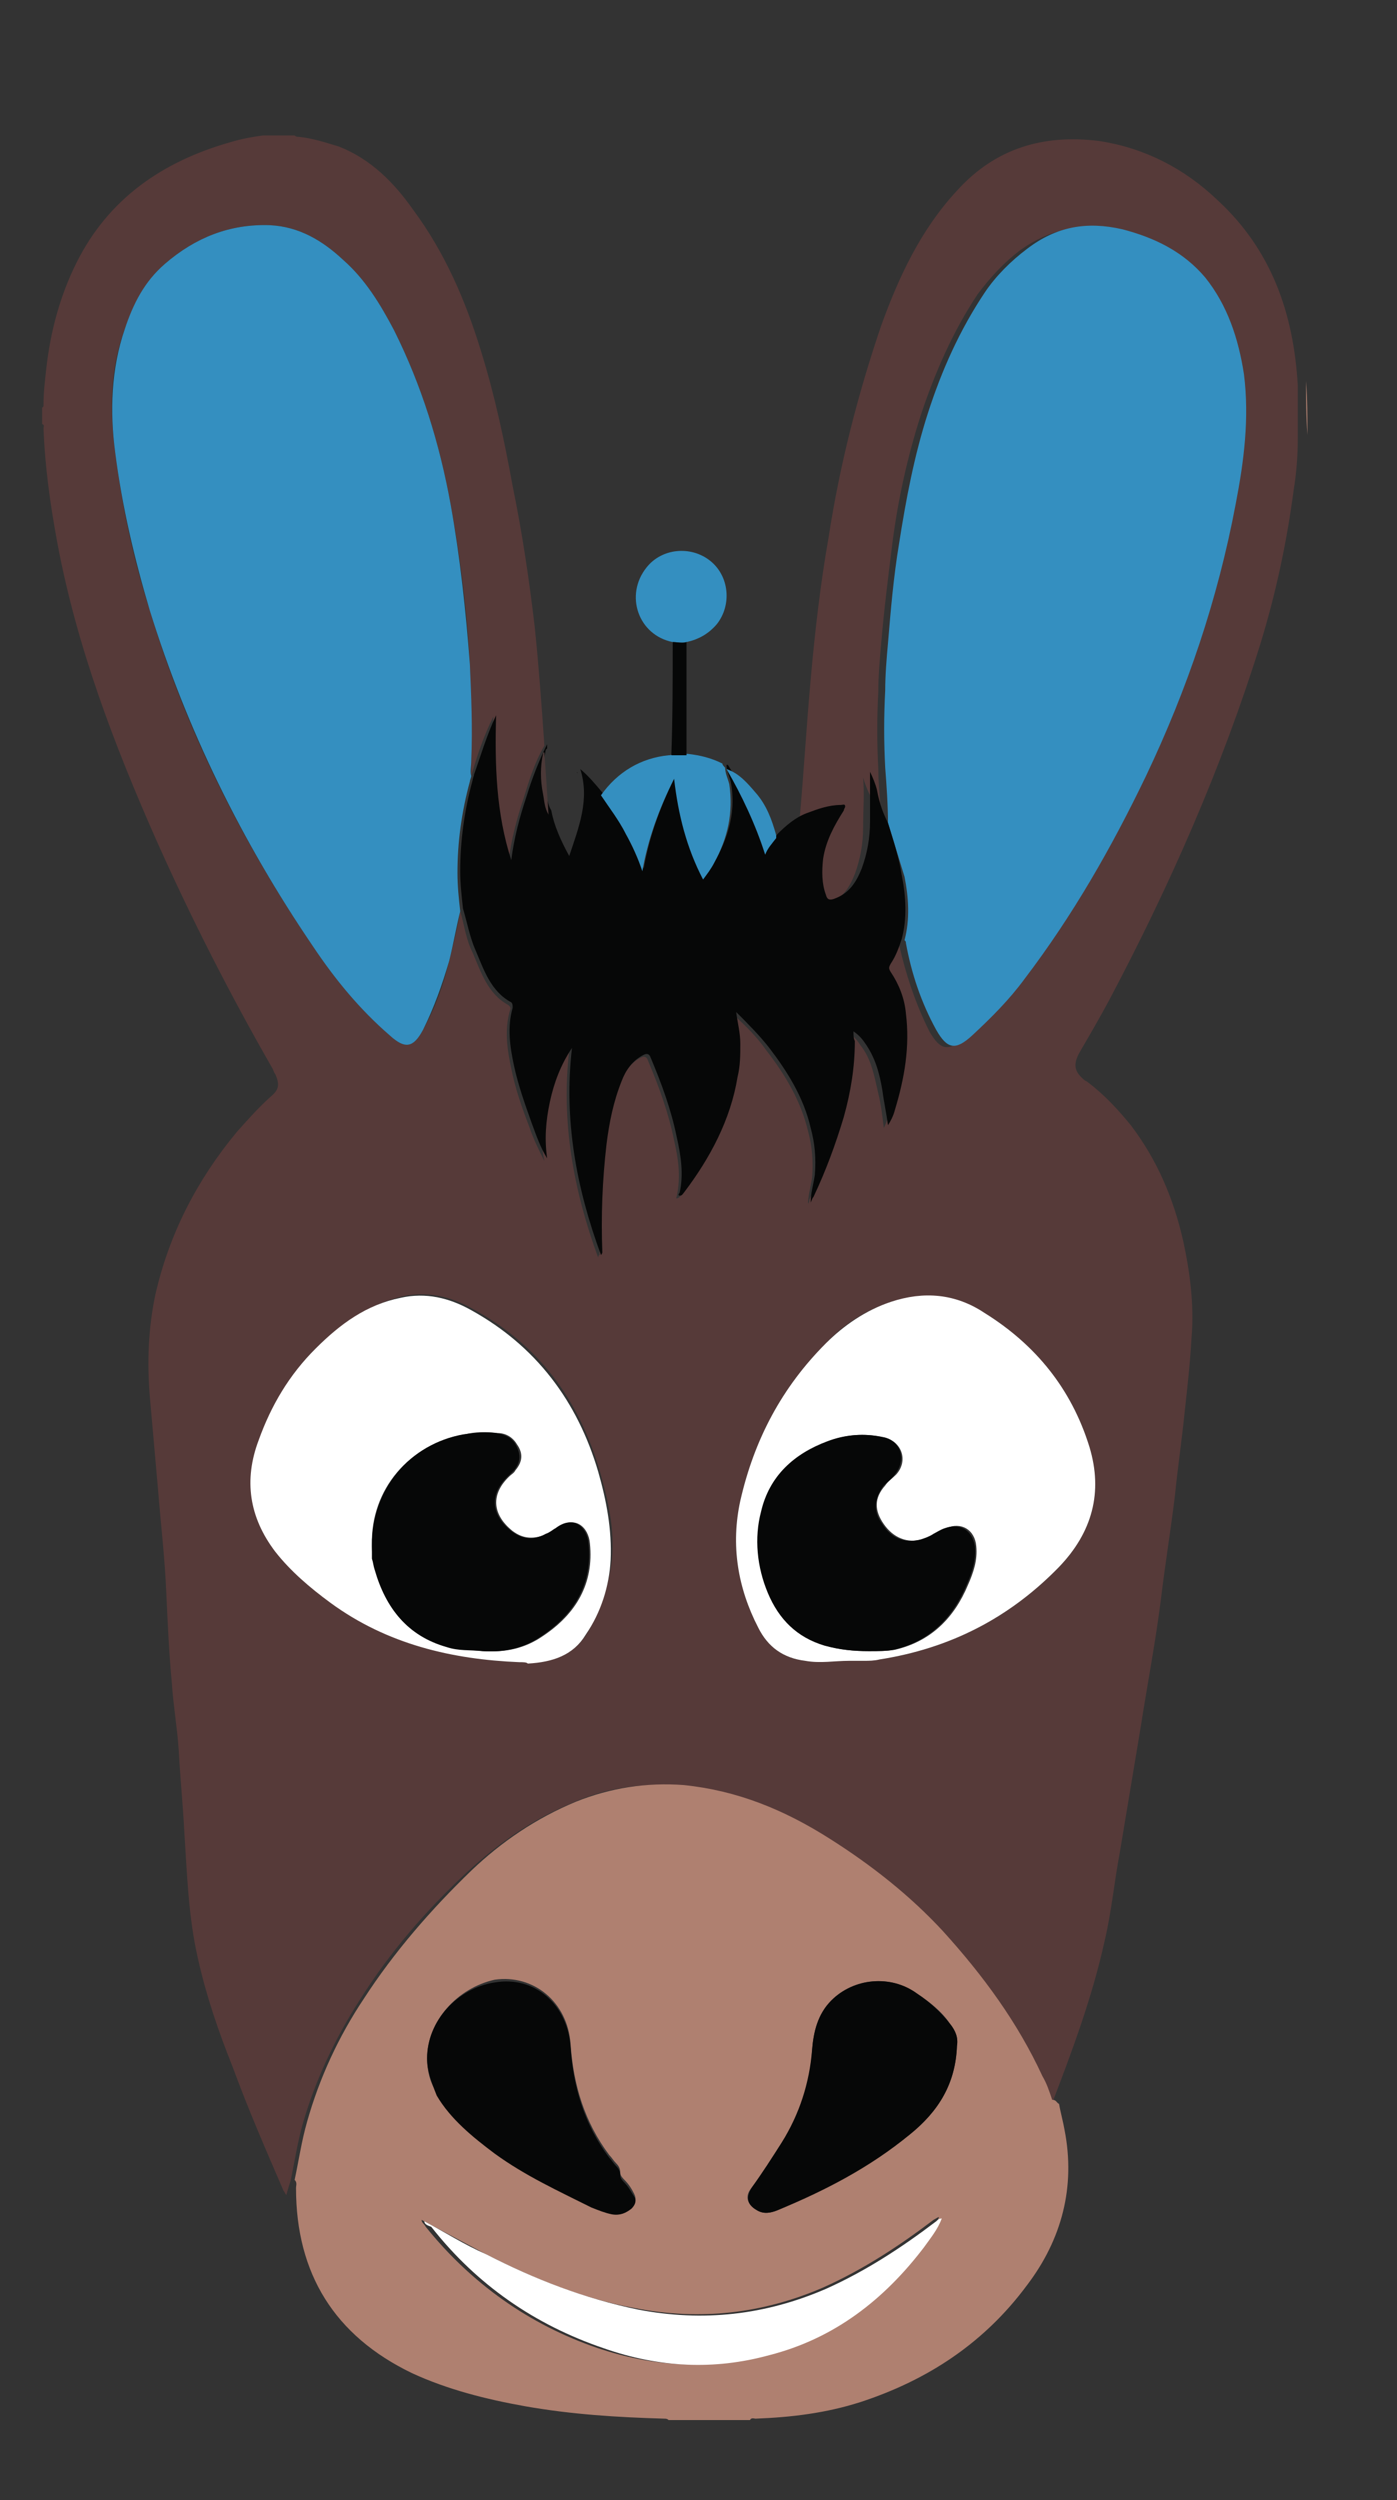 <svg xmlns="http://www.w3.org/2000/svg" xmlns:xlink="http://www.w3.org/1999/xlink" version="1.1" style="" xml:space="preserve" width="101.244" height="181.122"><rect width="100%" height="100%" fill="#333333" stroke="none"/><rect id="backgroundrect" width="100%" height="100%" x="0" y="0" fill="none" stroke="none" style="" class=""/>
<style type="text/css">
	.st0{opacity:0.6;}
	.st1{fill:#F7F7F7;}
	.st2{opacity:0.3;}
	.st3{fill:#FFFFFF;}
	.st4{fill:#F4A84E;}
	.st5{fill:#454745;}
	.st6{opacity:0.24;}
	.st7{clip-path:url(#SVGID_2_);fill:#454745;}
	.st8{clip-path:url(#SVGID_2_);fill:#EFEFEF;stroke:#454745;stroke-width:3;stroke-miterlimit:10;}
	.st9{fill:#CCCCCC;}
	.st10{opacity:0.35;}
	.st11{clip-path:url(#SVGID_4_);fill:#454745;}
	.st12{clip-path:url(#SVGID_4_);fill:#EFEFEF;stroke:#454745;stroke-width:3;stroke-miterlimit:10;}
	.st13{clip-path:url(#SVGID_6_);fill:#EFEFEF;stroke:#454745;stroke-width:3;stroke-miterlimit:10;}
	.st14{fill:#F4A84E;stroke:#454745;stroke-width:3;stroke-miterlimit:10;}
	.st15{fill:#454745;stroke:#454745;stroke-width:3;stroke-miterlimit:10;}
	.st16{opacity:0.11;}
	.st17{clip-path:url(#SVGID_8_);fill:#FFFFFF;}
	.st18{fill:#050505;}
	.st19{fill:url(#SVGID_11_);stroke:#454745;stroke-width:4;stroke-miterlimit:10;}
	.st20{fill:url(#SVGID_12_);stroke:#454745;stroke-width:4;stroke-miterlimit:10;}
	.st21{fill:#454745;stroke:#454745;stroke-miterlimit:10;}
	.st22{clip-path:url(#SVGID_14_);fill:#454745;}
	.st23{clip-path:url(#SVGID_14_);fill:#EFEFEF;stroke:#454745;stroke-width:3;stroke-miterlimit:10;}
	.st24{clip-path:url(#SVGID_16_);fill:#454745;}
	.st25{clip-path:url(#SVGID_16_);fill:#EFEFEF;stroke:#454745;stroke-width:3;stroke-miterlimit:10;}
	.st26{clip-path:url(#SVGID_18_);fill:#EFEFEF;stroke:#454745;stroke-width:3;stroke-miterlimit:10;}
	.st27{clip-path:url(#SVGID_20_);fill:#FFFFFF;}
	.st28{fill:url(#SVGID_23_);stroke:#454745;stroke-width:4;stroke-miterlimit:10;}
	.st29{fill:url(#SVGID_24_);stroke:#454745;stroke-width:4;stroke-miterlimit:10;}
	.st30{fill:#F3A74F;}
	.st31{clip-path:url(#SVGID_26_);fill:url(#SVGID_27_);}
	.st32{clip-path:url(#SVGID_26_);fill:url(#SVGID_28_);}
	.st33{clip-path:url(#SVGID_30_);fill:url(#SVGID_31_);}
	.st34{clip-path:url(#SVGID_30_);fill:url(#SVGID_32_);}
	.st35{clip-path:url(#SVGID_34_);fill:#454745;}
	.st36{clip-path:url(#SVGID_34_);fill:#EFEFEF;stroke:#454745;stroke-width:3;stroke-miterlimit:10;}
	.st37{clip-path:url(#SVGID_36_);fill:#454745;}
	.st38{clip-path:url(#SVGID_36_);fill:#EFEFEF;stroke:#454745;stroke-width:3;stroke-miterlimit:10;}
	.st39{clip-path:url(#SVGID_38_);fill:#EFEFEF;stroke:#454745;stroke-width:3;stroke-miterlimit:10;}
	.st40{clip-path:url(#SVGID_40_);fill:#FFFFFF;}
	.st41{fill:url(#SVGID_43_);stroke:#454745;stroke-width:4;stroke-miterlimit:10;}
	.st42{fill:url(#SVGID_44_);stroke:#454745;stroke-width:4;stroke-miterlimit:10;}
	.st43{clip-path:url(#SVGID_46_);fill:#454745;}
	.st44{clip-path:url(#SVGID_46_);fill:#EFEFEF;stroke:#454745;stroke-width:3;stroke-miterlimit:10;}
	.st45{clip-path:url(#SVGID_48_);fill:#454745;}
	.st46{clip-path:url(#SVGID_48_);fill:#EFEFEF;stroke:#454745;stroke-width:3;stroke-miterlimit:10;}
	.st47{clip-path:url(#SVGID_50_);fill:#EFEFEF;stroke:#454745;stroke-width:3;stroke-miterlimit:10;}
	.st48{clip-path:url(#SVGID_52_);fill:#FFFFFF;}
	.st49{fill:url(#SVGID_55_);stroke:#454745;stroke-width:4;stroke-miterlimit:10;}
	.st50{fill:url(#SVGID_56_);stroke:#454745;stroke-width:4;stroke-miterlimit:10;}
	.st51{fill:#EDEDED;}
	.st52{fill:#DB8F42;}
	.st53{fill:none;stroke:#F4A84E;stroke-width:5;stroke-miterlimit:10;}
	.st54{fill:none;stroke:#D3D3D3;stroke-width:5;stroke-miterlimit:10;}
	.st55{fill:#D3D3D3;}
	.st56{fill:#606060;}
	.st57{fill:#F15A29;}
	.st58{fill:#212020;}
	.st59{fill:#563A39;}
	.st60{fill:#AF8070;}
	.st61{fill:#348FC0;}
	.st62{fill:#060707;}
	.st63{fill:#4B3938;}
	.st64{clip-path:url(#SVGID_58_);fill:#454745;}
	.st65{clip-path:url(#SVGID_58_);fill:#EFEFEF;stroke:#454745;stroke-width:3;stroke-miterlimit:10;}
	.st66{clip-path:url(#SVGID_60_);fill:#454745;}
	.st67{clip-path:url(#SVGID_60_);fill:#EFEFEF;stroke:#454745;stroke-width:3;stroke-miterlimit:10;}
	.st68{fill:#CCCCCC;stroke:#CCCCCC;stroke-width:3;stroke-miterlimit:10;}
	.st69{clip-path:url(#SVGID_62_);fill:#EFEFEF;stroke:#454745;stroke-width:3;stroke-miterlimit:10;}
	.st70{clip-path:url(#SVGID_64_);fill:#EFEFEF;stroke:#454745;stroke-width:3;stroke-miterlimit:10;}
	.st71{fill:#CCCCCC;stroke:#454745;stroke-width:7;stroke-miterlimit:10;}
	.st72{fill:#F4A84E;stroke:#454745;stroke-width:5;stroke-miterlimit:10;}
	.st73{clip-path:url(#SVGID_66_);fill:#FFFFFF;}
	.st74{fill:#EFEFEF;stroke:#454745;stroke-width:3;stroke-miterlimit:10;}
	.st75{fill:#454745;stroke:#454745;stroke-width:2;stroke-miterlimit:10;}
	.st76{fill:url(#SVGID_67_);stroke:#454745;stroke-width:4;stroke-miterlimit:10;}
	.st77{fill:url(#SVGID_68_);stroke:#454745;stroke-width:4;stroke-miterlimit:10;}
	.st78{fill:none;stroke:#2D2D2D;stroke-width:4;stroke-miterlimit:10;}
	.st79{opacity:0.49;}
	.st80{clip-path:url(#SVGID_70_);fill:#454745;}
	.st81{clip-path:url(#SVGID_70_);fill:#EFEFEF;stroke:#454745;stroke-width:3;stroke-miterlimit:10;}
	.st82{clip-path:url(#SVGID_72_);fill:#454745;}
	.st83{clip-path:url(#SVGID_72_);fill:#EFEFEF;stroke:#454745;stroke-width:3;stroke-miterlimit:10;}
	.st84{clip-path:url(#SVGID_74_);fill:#EFEFEF;stroke:#454745;stroke-width:3;stroke-miterlimit:10;}
	.st85{clip-path:url(#SVGID_76_);fill:#EFEFEF;stroke:#454745;stroke-width:3;stroke-miterlimit:10;}
	.st86{clip-path:url(#SVGID_78_);fill:#FFFFFF;}
	.st87{fill:url(#SVGID_79_);stroke:#454745;stroke-width:4;stroke-miterlimit:10;}
	.st88{fill:url(#SVGID_80_);stroke:#454745;stroke-width:4;stroke-miterlimit:10;}
	.st89{clip-path:url(#SVGID_82_);fill:#454745;}
	.st90{clip-path:url(#SVGID_82_);fill:#EFEFEF;stroke:#454745;stroke-width:3;stroke-miterlimit:10;}
	.st91{clip-path:url(#SVGID_84_);fill:#454745;}
	.st92{clip-path:url(#SVGID_84_);fill:#EFEFEF;stroke:#454745;stroke-width:3;stroke-miterlimit:10;}
	.st93{clip-path:url(#SVGID_86_);fill:#EFEFEF;stroke:#454745;stroke-width:3;stroke-miterlimit:10;}
	.st94{clip-path:url(#SVGID_88_);fill:#EFEFEF;stroke:#454745;stroke-width:3;stroke-miterlimit:10;}
	.st95{clip-path:url(#SVGID_90_);fill:#FFFFFF;}
	.st96{fill:url(#SVGID_91_);stroke:#454745;stroke-width:4;stroke-miterlimit:10;}
	.st97{fill:url(#SVGID_92_);stroke:#454745;stroke-width:4;stroke-miterlimit:10;}
	.st98{clip-path:url(#SVGID_94_);fill:#454745;}
	.st99{clip-path:url(#SVGID_94_);fill:#EFEFEF;stroke:#454745;stroke-width:3;stroke-miterlimit:10;}
	.st100{clip-path:url(#SVGID_96_);fill:#454745;}
	.st101{clip-path:url(#SVGID_96_);fill:#EFEFEF;stroke:#454745;stroke-width:3;stroke-miterlimit:10;}
	.st102{clip-path:url(#SVGID_98_);fill:#EFEFEF;stroke:#454745;stroke-width:3;stroke-miterlimit:10;}
	.st103{clip-path:url(#SVGID_100_);fill:#EFEFEF;stroke:#454745;stroke-width:3;stroke-miterlimit:10;}
	.st104{clip-path:url(#SVGID_102_);fill:#FFFFFF;}
	.st105{fill:url(#SVGID_103_);stroke:#454745;stroke-width:4;stroke-miterlimit:10;}
	.st106{fill:url(#SVGID_104_);stroke:#454745;stroke-width:4;stroke-miterlimit:10;}
	.st107{clip-path:url(#SVGID_106_);fill:#454745;}
	.st108{clip-path:url(#SVGID_106_);fill:#EFEFEF;stroke:#454745;stroke-width:3;stroke-miterlimit:10;}
	.st109{clip-path:url(#SVGID_108_);fill:#454745;}
	.st110{clip-path:url(#SVGID_108_);fill:#EFEFEF;stroke:#454745;stroke-width:3;stroke-miterlimit:10;}
	.st111{clip-path:url(#SVGID_110_);fill:#EFEFEF;stroke:#454745;stroke-width:3;stroke-miterlimit:10;}
	.st112{clip-path:url(#SVGID_112_);fill:#EFEFEF;stroke:#454745;stroke-width:3;stroke-miterlimit:10;}
	.st113{clip-path:url(#SVGID_114_);fill:#FFFFFF;}
	.st114{fill:url(#SVGID_115_);stroke:#454745;stroke-width:4;stroke-miterlimit:10;}
	.st115{fill:url(#SVGID_116_);stroke:#454745;stroke-width:4;stroke-miterlimit:10;}
	.st116{fill:#FFFFFF;stroke:#FFFFFF;stroke-width:18;stroke-miterlimit:10;}
	.st117{fill:#AF4C35;}
	.st118{fill:#853A28;}
	.st119{fill:#DB3B3B;}
	.st120{clip-path:url(#SVGID_118_);fill:#AF4C35;}
	.st121{clip-path:url(#SVGID_118_);fill:#CCCCCC;stroke:#454745;stroke-width:3;stroke-miterlimit:10;}
	.st122{clip-path:url(#SVGID_120_);fill:#AF4C35;}
	.st123{clip-path:url(#SVGID_120_);fill:#CCCCCC;stroke:#454745;stroke-width:3;stroke-miterlimit:10;}
	.st124{clip-path:url(#SVGID_122_);fill:#CCCCCC;stroke:#454745;stroke-width:3;stroke-miterlimit:10;}
	.st125{clip-path:url(#SVGID_124_);fill:#CCCCCC;stroke:#454745;stroke-width:3;stroke-miterlimit:10;}
	.st126{fill:#CCCCCC;stroke:#AF4C35;stroke-width:7;stroke-miterlimit:10;}
	.st127{fill:url(#SVGID_125_);stroke:#454745;stroke-width:4;stroke-miterlimit:10;}
	.st128{fill:url(#SVGID_126_);stroke:#454745;stroke-width:4;stroke-miterlimit:10;}
	.st129{clip-path:url(#SVGID_128_);fill:#FFFFFF;}
	.st130{fill:#6B4B0F;}
	.st131{opacity:0.4;}
	.st132{fill:none;stroke:#454745;stroke-width:2;stroke-miterlimit:10;}
	.st133{fill:#282828;}
</style>


<g class="currentLayer" style=""><title>Layer 1</title><g id="svg_9" class="">
	<path class="st59" d="M19.053,9.813 c0.8,0 1.5,0 2.3,0 c0.1,0.1 0.2,0.1 0.3,0.1 c1,0.1 1.9,0.4 2.9,0.7 c2.3,0.9 4,2.6 5.4,4.6 c2.3,3.1 3.8,6.6 4.9,10.2 c1,3.2 1.7,6.5 2.3,9.8 c0.7,3.4 1.2,6.8 1.6,10.2 c0.3,2.9 0.5,5.7 0.7,8.6 c-0.7,1.2 -1.1,2.5 -1.5,3.8 c-0.5,1.5 -0.9,3 -1.1,4.6 c-1.1,-3.4 -1.2,-6.9 -1.1,-10.5 c-0.7,1.4 -1.2,2.9 -1.6,4.3 c0,-0.4 0,-0.8 0,-1.1 c0,-2.3 0,-4.6 -0.1,-7 c-0.2,-3.9 -0.7,-7.8 -1.4,-11.6 c-0.8,-4.4 -2.1,-8.6 -4.1,-12.6 c-1,-1.9 -2.1,-3.7 -3.7,-5.1 c-1.5,-1.4 -3.2,-2.4 -5.3,-2.5 c-2.9,-0.1 -5.4,0.9 -7.6,2.8 c-1.4,1.2 -2.2,2.9 -2.9,4.7 c-1.1,2.9 -1.1,6 -0.7,9 c0.5,3.9 1.3,7.7 2.5,11.4 c2.6,8.7 6.7,16.8 11.8,24.3 c1.6,2.4 3.4,4.6 5.6,6.5 c1.1,1 1.7,0.9 2.4,-0.4 c0.9,-1.6 1.5,-3.3 1.9,-5 c0.3,-1.2 0.6,-2.4 0.8,-3.6 c0.3,1 0.4,2 0.9,3 c0.6,1.4 1.1,3 2.6,3.8 c0.1,0.1 0.2,0.2 0.1,0.4 c-0.4,1.4 -0.2,2.8 0.1,4.2 c0.3,1.5 0.8,2.9 1.3,4.2 c0.3,0.9 0.7,1.7 1.1,2.5 c-0.3,-1.4 -0.2,-2.8 0.2,-4.1 c0.3,-1.4 0.8,-2.7 1.6,-3.9 c-0.6,5.1 0.3,10.1 2.1,15 c0,-0.2 0.1,-0.2 0.1,-0.2 c0,-2.6 0,-5.2 0.3,-7.8 c0.2,-1.6 0.4,-3.1 1.1,-4.6 c0.4,-0.8 0.8,-1.5 1.6,-1.9 c0.2,-0.1 0.4,-0.1 0.5,0.2 c0.8,1.9 1.5,3.8 1.9,5.8 c0.3,1.3 0.5,2.6 0.2,4 c0,0.1 -0.1,0.2 0,0.2 c0.1,0 0.2,-0.1 0.3,-0.2 c1.9,-2.5 3.3,-5.3 3.9,-8.4 c0.1,-0.8 0.2,-1.6 0.2,-2.4 c0,-0.8 -0.2,-1.5 -0.3,-2.3 l0,0 c0.9,0.8 1.7,1.6 2.4,2.6 c1.4,1.8 2.5,3.7 3,5.8 c0.3,1.1 0.4,2.2 0.3,3.4 c-0.1,0.7 -0.3,1.3 -0.3,2 c0,0 0,0.1 -0.1,0.1 c0,0 0,0 0,0 c0,0 0,-0.1 0,-0.1 c0.1,-0.1 0.2,-0.2 0.2,-0.4 c0.9,-1.9 1.6,-3.8 2.2,-5.8 c0.5,-1.8 0.8,-3.6 0.8,-5.5 c0,-0.2 0,-0.4 -0.1,-0.7 c0.4,0.2 0.6,0.5 0.8,0.8 c0.8,1 1,2.2 1.3,3.5 c0.2,0.8 0.3,1.7 0.4,2.5 c0.2,-0.4 0.3,-0.8 0.5,-1.1 c0.7,-2.3 1.1,-4.6 0.8,-7 c-0.1,-1.1 -0.5,-2.1 -1.1,-3 c-0.2,-0.2 -0.1,-0.4 0,-0.6 c0.3,-0.6 0.6,-1.1 0.8,-1.8 c0,0.1 0,0.1 0.1,0.2 c0.5,2.2 1.2,4.3 2.2,6.3 c0.8,1.4 1.4,1.5 2.6,0.4 c1.4,-1.2 2.6,-2.6 3.8,-4.1 c3.5,-4.5 6.3,-9.5 8.8,-14.7 c3,-6.3 5.2,-12.9 6.5,-19.7 c0.6,-3.1 1,-6.2 0.6,-9.4 c-0.3,-2.6 -1.2,-4.9 -2.8,-7 c-1.5,-1.9 -3.6,-2.9 -6,-3.5 c-2.5,-0.6 -4.8,-0.1 -6.9,1.4 c-1.2,0.9 -2.2,2 -3.1,3.2 c-1.8,2.7 -3.1,5.7 -4.1,8.7 c-1,3.1 -1.7,6.3 -2.1,9.5 c-0.3,2.4 -0.6,4.8 -0.8,7.2 c-0.1,1.1 -0.2,2.3 -0.2,3.4 c-0.1,1.9 -0.1,3.7 0,5.6 c0,1.3 0.2,2.7 0.2,4 c-0.3,-0.7 -0.5,-1.4 -0.8,-2.1 c-0.2,-0.4 -0.4,-0.9 -0.5,-1.3 c0.1,1.2 0,2.4 0,3.6 c0,1.2 -0.2,2.3 -0.6,3.4 c-0.4,1 -0.9,1.8 -2,2.2 c-0.3,0.1 -0.5,0.1 -0.6,-0.3 c-0.3,-0.9 -0.3,-1.7 -0.2,-2.6 c0.2,-1.3 0.8,-2.4 1.5,-3.5 c0.1,-0.1 0.2,-0.2 0.1,-0.3 c-0.1,-0.1 -0.2,-0.1 -0.3,-0.1 c-0.9,0 -1.7,0.3 -2.5,0.6 c0.3,-3.4 0.5,-6.8 0.8,-10.1 c0.3,-3.4 0.7,-6.9 1.3,-10.3 c0.8,-5.2 2.1,-10.3 3.8,-15.3 c1.3,-3.6 2.9,-7 5.5,-9.8 c2.8,-3.1 6.3,-4.1 10.3,-3.6 c3.3,0.5 6.2,2 8.6,4.3 c3.9,3.6 5.5,8.2 5.8,13.4 c0,1.3 0,2.6 0,3.9 c0,1.2 -0.1,2.5 -0.3,3.7 c-0.5,3.8 -1.3,7.5 -2.4,11.1 c-2.8,9 -6.6,17.6 -11,25.9 c-0.7,1.3 -1.4,2.5 -2.1,3.7 c-0.5,0.9 -0.4,1.4 0.3,2 c0.1,0.1 0.2,0.1 0.3,0.2 c1.2,0.9 2.2,2 3.1,3.1 c1.9,2.5 3.1,5.3 3.8,8.4 c0.5,2.3 0.8,4.7 0.6,7 c-0.1,1.8 -0.3,3.6 -0.5,5.4 c-0.2,2 -0.5,4 -0.7,6 c-0.3,2.5 -0.7,4.9 -1,7.4 c-0.4,3.2 -1,6.3 -1.5,9.5 c-0.5,3 -1,6 -1.5,9 c-0.4,2.1 -0.6,4.3 -1.1,6.4 c-0.9,4.1 -2.4,8.1 -3.9,12 c-0.1,-0.1 -0.1,-0.2 -0.2,-0.4 c-0.2,-0.6 -0.4,-1.1 -0.7,-1.7 c-1.9,-3.9 -4.3,-7.4 -7.2,-10.5 c-2.4,-2.6 -5.2,-4.8 -8.2,-6.7 c-3.3,-2 -6.7,-3.5 -10.6,-3.9 c-2.7,-0.3 -5.3,0.1 -7.8,1.2 c-2.9,1.2 -5.3,2.9 -7.6,5 c-3,2.8 -5.6,5.8 -7.8,9.3 c-1.8,2.8 -3.2,5.8 -4.1,8.9 c-0.4,1.4 -0.6,2.8 -0.9,4.2 c-0.1,0.3 -0.2,0.6 -0.3,1 c-0.1,-0.1 -0.1,-0.2 -0.2,-0.3 c-1.3,-3 -2.6,-6 -3.7,-9 c-1,-2.5 -1.9,-5.1 -2.5,-7.8 c-0.7,-3 -0.8,-6.2 -1,-9.3 c-0.1,-1.9 -0.3,-3.9 -0.4,-5.8 c-0.1,-1.6 -0.4,-3.3 -0.5,-4.9 c-0.2,-2.1 -0.3,-4.3 -0.4,-6.5 c-0.1,-2.5 -0.4,-5 -0.6,-7.5 c-0.2,-2.3 -0.4,-4.5 -0.6,-6.8 c-0.2,-2.5 -0.1,-4.9 0.4,-7.3 c1,-4.4 3,-8.3 5.9,-11.8 c0.8,-0.9 1.6,-1.8 2.5,-2.6 c0.6,-0.5 0.6,-0.9 0.3,-1.6 c-0.1,-0.1 -0.1,-0.2 -0.2,-0.4 c-3.1,-5.4 -5.9,-10.9 -8.4,-16.5 c-3.1,-7 -5.8,-14.1 -7.2,-21.6 c-0.5,-2.7 -0.9,-5.5 -1,-8.3 c0,-0.1 0.1,-0.2 -0.1,-0.3 c0,-0.4 0,-0.8 0,-1.2 c0.1,0 0.1,-0.1 0.1,-0.2 c0,-0.9 0.1,-1.7 0.2,-2.6 c0.3,-2.7 1,-5.3 2.2,-7.7 c2.3,-4.6 6.2,-7.3 11.1,-8.7 C17.653,10.013 18.353,9.913 19.053,9.813 zM61.553,120.313 c0.4,0 0.8,0 1.1,0 c0.4,0 0.8,-0.1 1.1,-0.1 c5.1,-0.8 9.4,-3 13,-6.7 c2.4,-2.5 3.2,-5.4 2.2,-8.7 c-1.3,-4.2 -3.9,-7.4 -7.6,-9.7 c-2.1,-1.3 -4.5,-1.5 -6.8,-0.8 c-1.8,0.6 -3.4,1.6 -4.7,3 c-3.2,3.2 -5.2,7 -6.2,11.4 c-0.7,3.2 -0.2,6.3 1.3,9.2 c0.7,1.4 1.8,2.2 3.4,2.4 C59.353,120.413 60.453,120.213 61.553,120.313 zM37.653,120.413 c0.3,0 0.5,0 0.7,0 c1.7,0 3.2,-0.5 4.2,-2.1 c1,-1.7 1.6,-3.5 1.8,-5.4 c0.2,-2.2 -0.3,-4.3 -0.9,-6.4 c-1.5,-5.1 -4.4,-9.1 -9.2,-11.7 c-1.6,-0.9 -3.3,-1.3 -5.1,-0.9 c-2.5,0.6 -4.4,2 -6.2,3.7 c-1.9,1.9 -3.2,4.1 -4.1,6.6 c-1.1,2.9 -0.7,5.6 1.2,8.1 c1.1,1.5 2.5,2.7 4,3.7 C28.153,119.113 32.853,120.213 37.653,120.413 z" id="svg_10"/>
	<path class="st60" d="M76.753,152.413 c0.1,0.6 0.3,1.3 0.4,1.9 c0.8,4.1 -0.2,7.9 -2.7,11.2 c-3.1,4.2 -7.2,6.9 -12.1,8.5 c-2.5,0.8 -5,1.1 -7.6,1.2 c-0.1,0 -0.3,-0.1 -0.4,0.1 c-2,0 -3.9,0 -5.9,0 c-0.1,-0.1 -0.2,-0.1 -0.3,-0.1 c-3.4,-0.1 -6.7,-0.3 -10.1,-0.9 c-2.8,-0.5 -5.6,-1.2 -8.2,-2.4 c-5.6,-2.7 -8.4,-7.2 -8.4,-13.4 c0,-0.2 0.1,-0.4 -0.1,-0.6 c0.3,-1.4 0.5,-2.8 0.9,-4.2 c0.9,-3.2 2.3,-6.2 4.1,-8.9 c2.2,-3.4 4.9,-6.5 7.8,-9.3 c2.2,-2.1 4.7,-3.8 7.6,-5 c2.5,-1 5.1,-1.4 7.8,-1.2 c3.9,0.4 7.3,1.8 10.6,3.9 c3,1.9 5.8,4.1 8.2,6.7 c2.9,3.2 5.4,6.6 7.2,10.5 c0.3,0.5 0.5,1.1 0.7,1.7 C76.553,152.113 76.553,152.313 76.753,152.413 zM68.053,160.613 c-0.1,0 -0.2,0.1 -0.4,0.2 c-2.5,1.9 -5.1,3.6 -8,4.9 c-4.4,1.9 -8.9,2.4 -13.6,1.5 c-3.9,-0.7 -7.5,-2.2 -11,-4 c-1.5,-0.8 -3,-1.6 -4.5,-2.4 c0,0 0,0 0,0 c0,0 0,0 0,0 c0,0.2 0.2,0.3 0.3,0.5 c3.3,4.1 7.5,7.1 12.5,8.8 c3.9,1.3 7.9,1.6 12,0.5 c4.7,-1.3 8.3,-4 11.2,-7.8 C67.253,162.113 67.753,161.413 68.053,160.613 C68.053,160.613 68.053,160.613 68.053,160.613 C68.053,160.613 68.053,160.613 68.053,160.613 C68.053,160.613 68.053,160.613 68.053,160.613 zM69.353,148.213 c0.1,-0.6 -0.1,-1.1 -0.5,-1.6 c-0.6,-0.9 -1.5,-1.6 -2.4,-2.2 c-2,-1.4 -4.6,-1.1 -6.2,0.5 c-1,1 -1.3,2.3 -1.4,3.6 c-0.1,2.4 -0.9,4.7 -2.2,6.7 c-0.7,1.1 -1.4,2.2 -2.2,3.3 c-0.5,0.6 -0.3,1.2 0.4,1.6 c0.5,0.3 1,0.2 1.5,0 c3.4,-1.5 6.7,-3.2 9.6,-5.5 C68.053,152.913 69.253,150.913 69.353,148.213 zM30.953,149.113 c0,0.9 0.2,1.7 0.7,2.5 c1,1.8 2.6,3.1 4.2,4.2 c2.2,1.5 4.6,2.7 7,3.9 c0.5,0.2 1,0.4 1.5,0.5 c0.6,0.2 1,-0.1 1.4,-0.4 c0.3,-0.2 0.4,-0.5 0.2,-0.9 c-0.2,-0.4 -0.4,-0.7 -0.7,-1 c-0.1,-0.1 -0.3,-0.3 -0.3,-0.5 c0,-0.3 -0.1,-0.5 -0.3,-0.7 c-0.2,-0.2 -0.3,-0.4 -0.5,-0.6 c-1.8,-2.4 -2.6,-5.1 -2.8,-8 c-0.2,-3.1 -2.7,-5.1 -5.5,-4.7 C33.153,144.013 30.953,146.413 30.953,149.113 z" id="svg_11"/>
	<path class="st60" d="M94.653,27.613 C94.653,27.613 94.753,27.613 94.653,27.613 c0.1,1.3 0.1,2.6 0.1,3.9 l0,0 l0,0 C94.653,30.213 94.653,28.913 94.653,27.613 z" id="svg_12"/>
	<path class="st61" d="M33.353,66.013 c-0.3,1.2 -0.5,2.4 -0.8,3.6 c-0.5,1.7 -1.1,3.4 -1.9,5 c-0.7,1.3 -1.3,1.4 -2.4,0.4 c-2.2,-1.9 -4,-4.1 -5.6,-6.5 c-5.1,-7.5 -9.1,-15.6 -11.8,-24.3 c-1.1,-3.7 -2,-7.5 -2.5,-11.4 c-0.4,-3 -0.3,-6.1 0.7,-9 c0.6,-1.8 1.4,-3.4 2.9,-4.7 c2.2,-1.9 4.7,-2.9 7.6,-2.8 c2.1,0.1 3.8,1.1 5.3,2.5 c1.6,1.4 2.7,3.2 3.7,5.1 c2,4 3.3,8.2 4.1,12.6 c0.7,3.9 1.1,7.7 1.4,11.6 c0.1,2.3 0.2,4.6 0.1,7 c0,0.4 -0.1,0.8 0,1.1 c0,0.1 -0.1,0.3 -0.1,0.4 c-0.6,2.2 -0.9,4.4 -0.9,6.6 C33.153,64.213 33.253,65.113 33.353,66.013 z" id="svg_13"/>
	<path class="st61" d="M64.353,59.613 c0,-1.3 -0.1,-2.7 -0.2,-4 c-0.1,-1.9 -0.1,-3.7 0,-5.6 c0,-1.1 0.1,-2.3 0.2,-3.4 c0.2,-2.4 0.4,-4.8 0.8,-7.2 c0.5,-3.2 1.1,-6.4 2.1,-9.5 c1,-3.1 2.3,-6 4.1,-8.7 c0.8,-1.2 1.9,-2.3 3.1,-3.2 c2.1,-1.6 4.3,-2 6.9,-1.4 c2.3,0.6 4.4,1.6 6,3.5 c1.6,2 2.4,4.4 2.8,7 c0.4,3.2 0,6.3 -0.6,9.4 c-1.3,6.9 -3.5,13.4 -6.5,19.7 c-2.5,5.2 -5.3,10.1 -8.8,14.7 c-1.1,1.5 -2.4,2.8 -3.8,4.1 c-1.2,1.1 -1.8,1 -2.6,-0.4 c-1.1,-2 -1.8,-4.1 -2.2,-6.3 c0,-0.1 0,-0.1 -0.1,-0.2 c0.4,-1.5 0.3,-3.1 0,-4.6 C65.153,62.213 64.753,60.913 64.353,59.613 z" id="svg_14"/>
	<path class="st62" d="M64.353,59.613 c0.4,1.3 0.8,2.5 1,3.8 c0.3,1.5 0.4,3.1 0,4.6 c-0.2,0.6 -0.4,1.2 -0.8,1.8 c-0.1,0.2 -0.2,0.3 0,0.6 c0.6,0.9 1,1.9 1.1,3 c0.3,2.4 -0.1,4.7 -0.8,7 c-0.1,0.4 -0.3,0.8 -0.5,1.1 c-0.1,-0.8 -0.3,-1.7 -0.4,-2.5 c-0.2,-1.2 -0.5,-2.4 -1.3,-3.5 c-0.2,-0.3 -0.5,-0.6 -0.8,-0.8 c0,0.3 0,0.5 0.1,0.7 c0,1.9 -0.3,3.7 -0.8,5.5 c-0.6,2 -1.3,3.9 -2.2,5.8 c-0.1,0.1 -0.1,0.2 -0.2,0.4 l0,0 c0,-0.7 0.2,-1.3 0.3,-2 c0.1,-1.2 0,-2.3 -0.3,-3.4 c-0.5,-2.2 -1.7,-4.1 -3,-5.8 c-0.7,-0.9 -1.6,-1.8 -2.4,-2.6 c0,0 0,0 0,0 c0,0 0,0 0,0 c0.1,0.8 0.3,1.5 0.3,2.3 c0,0.8 0,1.6 -0.2,2.4 c-0.5,3.1 -2,5.9 -3.9,8.4 c-0.1,0.1 -0.1,0.2 -0.3,0.2 c-0.1,0 -0.1,-0.1 0,-0.2 c0.3,-1.3 0.1,-2.7 -0.2,-4 c-0.4,-2 -1.1,-3.9 -1.9,-5.8 c-0.1,-0.3 -0.3,-0.3 -0.5,-0.2 c-0.8,0.4 -1.3,1.1 -1.6,1.9 c-0.6,1.5 -0.9,3 -1.1,4.6 c-0.3,2.6 -0.4,5.2 -0.3,7.8 c0,0 0,0.1 -0.1,0.2 c-1.8,-4.9 -2.7,-9.8 -2.1,-15 c-0.8,1.2 -1.3,2.5 -1.6,3.9 c-0.3,1.4 -0.4,2.7 -0.2,4.1 c-0.5,-0.8 -0.8,-1.7 -1.1,-2.5 c-0.5,-1.4 -1,-2.8 -1.3,-4.2 c-0.3,-1.4 -0.5,-2.8 -0.1,-4.2 c0,-0.2 0,-0.3 -0.1,-0.4 c-1.5,-0.8 -2,-2.4 -2.6,-3.8 c-0.4,-0.9 -0.6,-2 -0.9,-3 c-0.1,-0.9 -0.2,-1.8 -0.2,-2.7 c0,-2.2 0.3,-4.4 0.9,-6.6 c0,-0.1 0.1,-0.3 0.1,-0.4 c0.5,-1.4 0.9,-2.8 1.6,-4.3 c-0.1,3.6 0,7.1 1.1,10.5 c0.2,-1.6 0.6,-3.1 1.1,-4.6 c0.4,-1.3 0.9,-2.6 1.5,-3.8 c0,0.1 0,0.2 0,0.3 c0,0 -0.1,0.1 -0.1,0.1 c-0.2,1 -0.2,2 0,2.9 c0.1,0.5 0.1,1 0.4,1.5 c0.2,1.1 0.7,2.2 1.3,3.3 c0.7,-2.1 1.5,-4.1 0.8,-6.3 l0,0 c0.6,0.5 1.1,1.1 1.6,1.7 c0.6,0.9 1.3,1.8 1.8,2.8 c0.5,0.9 0.8,1.8 1.2,2.7 c0.4,-2.3 1.2,-4.5 2.3,-6.7 c0.3,2.6 0.9,5 2.1,7.3 c0.3,-0.4 0.6,-0.8 0.8,-1.2 c1,-1.8 1.5,-3.7 1.1,-5.7 c-0.1,-0.4 -0.3,-0.8 -0.3,-1.2 c0,0 0.1,0 0.1,0 c1.2,1.9 2.1,4 2.8,6.2 c0.2,-0.5 0.5,-0.8 0.8,-1.2 c0.6,-0.6 1.3,-1.2 2.1,-1.5 c0.8,-0.3 1.6,-0.6 2.5,-0.6 c0.1,0 0.3,-0.1 0.3,0.1 c0,0.1 -0.1,0.2 -0.1,0.3 c-0.7,1.1 -1.3,2.2 -1.5,3.5 c-0.1,0.9 -0.1,1.8 0.2,2.6 c0.1,0.4 0.3,0.4 0.6,0.3 c1.1,-0.4 1.6,-1.2 2,-2.2 c0.4,-1.1 0.6,-2.2 0.6,-3.4 c0,-1.2 0,-2.4 0,-3.6 c0.2,0.4 0.4,0.9 0.5,1.3 C63.753,58.313 64.053,59.013 64.353,59.613 z" id="svg_15"/>
	<path class="st3" d="M61.553,120.313 c-1.1,0 -2.1,0.2 -3.2,0 c-1.6,-0.2 -2.7,-1 -3.4,-2.4 c-1.5,-2.9 -2,-6 -1.3,-9.2 c1,-4.4 3,-8.2 6.2,-11.4 c1.3,-1.3 2.9,-2.4 4.7,-3 c2.4,-0.8 4.7,-0.6 6.8,0.8 c3.7,2.3 6.3,5.5 7.6,9.7 c1,3.3 0.2,6.2 -2.2,8.7 c-3.6,3.7 -7.9,5.9 -13,6.7 c-0.4,0.1 -0.8,0.1 -1.1,0.1 C62.253,120.313 61.953,120.313 61.553,120.313 zM62.953,119.613 c0.7,0 1.3,0 1.9,-0.1 c2.6,-0.6 4.3,-2.3 5.3,-4.7 c0.4,-0.9 0.7,-1.8 0.6,-2.8 c-0.1,-1.2 -1.1,-1.8 -2.2,-1.3 c-0.3,0.1 -0.5,0.2 -0.8,0.4 c-0.3,0.2 -0.6,0.3 -0.9,0.4 c-1.1,0.3 -2.1,-0.1 -2.8,-1.1 c-0.7,-1 -0.7,-1.9 0.1,-2.8 c0.2,-0.3 0.5,-0.5 0.8,-0.8 c0.9,-1 0.4,-2.4 -0.9,-2.7 c-1.4,-0.3 -2.7,-0.2 -4,0.3 c-2.4,0.9 -4.2,2.6 -4.8,5.1 c-0.5,2 -0.2,4 0.5,5.9 c0.7,1.9 2.1,3.2 4.1,3.8 C60.853,119.513 61.953,119.613 62.953,119.613 z" id="svg_16"/>
	<path class="st3" d="M37.653,120.413 c-4.9,-0.2 -9.6,-1.3 -13.7,-4.3 c-1.5,-1.1 -2.9,-2.3 -4,-3.7 c-1.9,-2.5 -2.3,-5.2 -1.2,-8.1 c0.9,-2.5 2.2,-4.7 4.1,-6.6 c1.8,-1.8 3.7,-3.2 6.2,-3.7 c1.8,-0.4 3.5,0 5.1,0.9 c4.7,2.6 7.7,6.6 9.2,11.7 c0.6,2.1 1,4.2 0.9,6.4 c-0.1,1.9 -0.7,3.8 -1.8,5.4 c-0.9,1.5 -2.4,2 -4.2,2.1 C38.153,120.413 37.953,120.413 37.653,120.413 zM26.953,111.913 c0,0.2 0,0.6 0.1,1 c0,0.3 0.1,0.6 0.2,0.8 c0.7,2.8 2.4,4.8 5.2,5.6 c0.8,0.2 1.7,0.2 2.6,0.3 c1.6,0.1 3,-0.2 4.3,-1.1 c2.4,-1.6 3.7,-3.8 3.4,-6.7 c-0.1,-1.2 -1.1,-2.1 -2.4,-1.1 c-0.2,0.2 -0.5,0.3 -0.7,0.4 c-0.9,0.4 -1.7,0.4 -2.5,-0.2 c-1.5,-1.2 -1.6,-2.7 -0.2,-4 c0.1,-0.1 0.3,-0.2 0.4,-0.4 c0.5,-0.6 0.6,-1.2 0.1,-1.9 c-0.3,-0.5 -0.8,-0.8 -1.4,-0.8 c-0.8,-0.1 -1.6,-0.1 -2.4,0.1 C29.653,104.613 26.853,107.913 26.953,111.913 z" id="svg_17"/>
	<path class="st62" d="M58.653,87.213 c0,0 0,0.1 0,0.1 C58.653,87.313 58.653,87.313 58.653,87.213 C58.653,87.313 58.653,87.313 58.653,87.213 L58.653,87.213 z" id="svg_18"/>
	<path class="st62" d="M69.353,148.213 c-0.1,2.7 -1.3,4.7 -3.4,6.4 c-2.9,2.4 -6.2,4.1 -9.6,5.5 c-0.5,0.2 -1,0.3 -1.5,0 c-0.7,-0.4 -0.8,-0.9 -0.4,-1.6 c0.8,-1.1 1.5,-2.2 2.2,-3.3 c1.3,-2.1 2,-4.3 2.2,-6.7 c0.1,-1.3 0.4,-2.6 1.4,-3.6 c1.6,-1.6 4.3,-1.9 6.2,-0.5 c0.9,0.6 1.7,1.3 2.4,2.2 C69.253,147.113 69.453,147.613 69.353,148.213 z" id="svg_19"/>
	<path class="st62" d="M30.953,149.113 c0,-2.7 2.2,-5.1 4.9,-5.5 c2.9,-0.5 5.3,1.6 5.5,4.7 c0.2,2.9 1,5.6 2.8,8 c0.2,0.2 0.3,0.4 0.5,0.6 c0.2,0.2 0.3,0.4 0.3,0.7 c0,0.2 0.2,0.4 0.3,0.5 c0.3,0.3 0.5,0.7 0.7,1 c0.2,0.3 0.1,0.6 -0.2,0.9 c-0.4,0.3 -0.8,0.5 -1.4,0.4 c-0.5,-0.1 -1,-0.3 -1.5,-0.5 c-2.4,-1.2 -4.8,-2.3 -7,-3.9 c-1.6,-1.2 -3.2,-2.5 -4.2,-4.2 C31.253,150.813 30.953,150.013 30.953,149.113 z" id="svg_20"/>
	<path class="st3" d="M30.753,160.913 c1.5,0.8 2.9,1.7 4.5,2.4 c3.5,1.8 7.1,3.2 11,4 c4.7,0.9 9.2,0.4 13.6,-1.5 c2.9,-1.3 5.5,-3 8,-4.9 c0.1,-0.1 0.2,-0.2 0.4,-0.2 l0,0 c-0.3,0.8 -0.8,1.4 -1.3,2.1 c-2.9,3.8 -6.5,6.6 -11.2,7.8 c-4,1.1 -8,0.9 -12,-0.5 c-5,-1.7 -9.2,-4.6 -12.5,-8.8 C30.953,161.213 30.753,161.113 30.753,160.913 L30.753,160.913 z" id="svg_21"/>
	<path class="st3" d="M68.053,160.613 C68.053,160.613 68.053,160.613 68.053,160.613 C68.053,160.613 68.053,160.613 68.053,160.613 C68.053,160.613 68.053,160.613 68.053,160.613 L68.053,160.613 z" id="svg_22"/>
	<path class="st3" d="M30.753,160.913 C30.753,160.913 30.753,160.913 30.753,160.913 C30.753,160.913 30.753,160.913 30.753,160.913 L30.753,160.913 z" id="svg_23"/>
	<path class="st61" d="M52.553,55.613 c0,0.4 0.2,0.8 0.3,1.2 c0.3,2 -0.1,3.9 -1.1,5.7 c-0.2,0.4 -0.5,0.8 -0.8,1.2 c-1.2,-2.3 -1.8,-4.7 -2.1,-7.3 c-1.1,2.2 -1.9,4.4 -2.3,6.7 c-0.3,-0.9 -0.7,-1.8 -1.2,-2.7 c-0.5,-1 -1.2,-1.9 -1.8,-2.8 c1.2,-1.7 2.9,-2.7 4.9,-2.9 c0.1,0 0.2,0 0.3,-0.1 c0.4,0 0.7,0 1.1,0 c0.9,0.1 1.7,0.3 2.5,0.7 C52.353,55.413 52.453,55.513 52.553,55.613 z" id="svg_24"/>
	<path class="st61" d="M48.753,46.513 c-2.5,-0.5 -3.5,-3.4 -1.9,-5.4 c1.1,-1.4 3.2,-1.6 4.6,-0.5 c1.4,1.1 1.6,3.2 0.5,4.6 c-0.6,0.7 -1.3,1.1 -2.2,1.3 C49.453,46.613 49.053,46.513 48.753,46.513 z" id="svg_25"/>
	<path class="st62" d="M48.753,46.513 c0.3,0 0.7,0.1 1,0 c0,2.4 0,4.8 0,7.2 c0,0.3 0,0.7 0,1 c-0.4,0 -0.7,0 -1.1,0 C48.753,52.013 48.753,49.213 48.753,46.513 z" id="svg_26"/>
	<path class="st61" d="M56.253,60.713 c-0.3,0.4 -0.6,0.7 -0.8,1.2 c-0.7,-2.2 -1.7,-4.3 -2.8,-6.2 c0.9,0.3 1.5,1 2.1,1.7 c0.8,0.9 1.2,2 1.5,3.1 C56.253,60.613 56.253,60.613 56.253,60.713 z" id="svg_27"/>
	<path class="st63" d="M39.753,59.013 c-0.3,-0.5 -0.3,-1 -0.4,-1.5 c-0.2,-1 -0.2,-2 0,-2.9 c0,-0.1 0,-0.1 0.1,-0.1 C39.553,55.913 39.653,57.413 39.753,59.013 z" id="svg_28"/>
	<path class="st62" d="M41.853,56.013 C41.853,56.013 41.753,56.013 41.853,56.013 C41.753,55.913 41.853,55.913 41.853,56.013 C41.853,55.913 41.853,56.013 41.853,56.013 L41.853,56.013 z" id="svg_29"/>
	<path class="st63" d="M53.153,73.413 C53.153,73.413 53.153,73.413 53.153,73.413 C53.153,73.413 53.153,73.413 53.153,73.413 L53.153,73.413 z" id="svg_30"/>
	<path class="st62" d="M62.953,119.613 c-1.1,0 -2.1,-0.1 -3.2,-0.4 c-2,-0.6 -3.3,-1.9 -4.1,-3.8 c-0.8,-1.9 -1,-4 -0.5,-5.9 c0.6,-2.6 2.4,-4.2 4.8,-5.1 c1.3,-0.5 2.7,-0.6 4,-0.3 c1.3,0.2 1.8,1.6 0.9,2.7 c-0.2,0.3 -0.5,0.5 -0.8,0.8 c-0.7,0.9 -0.8,1.9 -0.1,2.8 c0.7,1.1 1.7,1.4 2.8,1.1 c0.3,-0.1 0.6,-0.2 0.9,-0.4 c0.2,-0.1 0.5,-0.3 0.8,-0.4 c1.1,-0.4 2,0.1 2.2,1.3 c0.1,1 -0.2,1.9 -0.6,2.8 c-1,2.4 -2.7,4.1 -5.3,4.7 C64.253,119.613 63.653,119.613 62.953,119.613 z" id="svg_31"/>
	<path class="st62" d="M26.953,111.913 c0,-4.1 2.8,-7.3 6.6,-8 c0.8,-0.1 1.6,-0.2 2.4,-0.1 c0.6,0.1 1.1,0.3 1.4,0.8 c0.4,0.7 0.4,1.3 -0.1,1.9 c-0.1,0.1 -0.3,0.3 -0.4,0.4 c-1.4,1.3 -1.3,2.8 0.2,4 c0.8,0.6 1.6,0.7 2.5,0.2 c0.3,-0.1 0.5,-0.3 0.7,-0.4 c1.3,-1 2.3,-0.1 2.4,1.1 c0.3,2.9 -1,5.1 -3.4,6.7 c-1.3,0.9 -2.7,1.2 -4.3,1.1 c-0.9,-0.1 -1.7,0 -2.6,-0.3 c-2.8,-0.8 -4.4,-2.8 -5.2,-5.6 c-0.1,-0.3 -0.1,-0.5 -0.2,-0.8 C26.953,112.613 26.953,112.213 26.953,111.913 z" id="svg_32"/>
</g></g></svg>